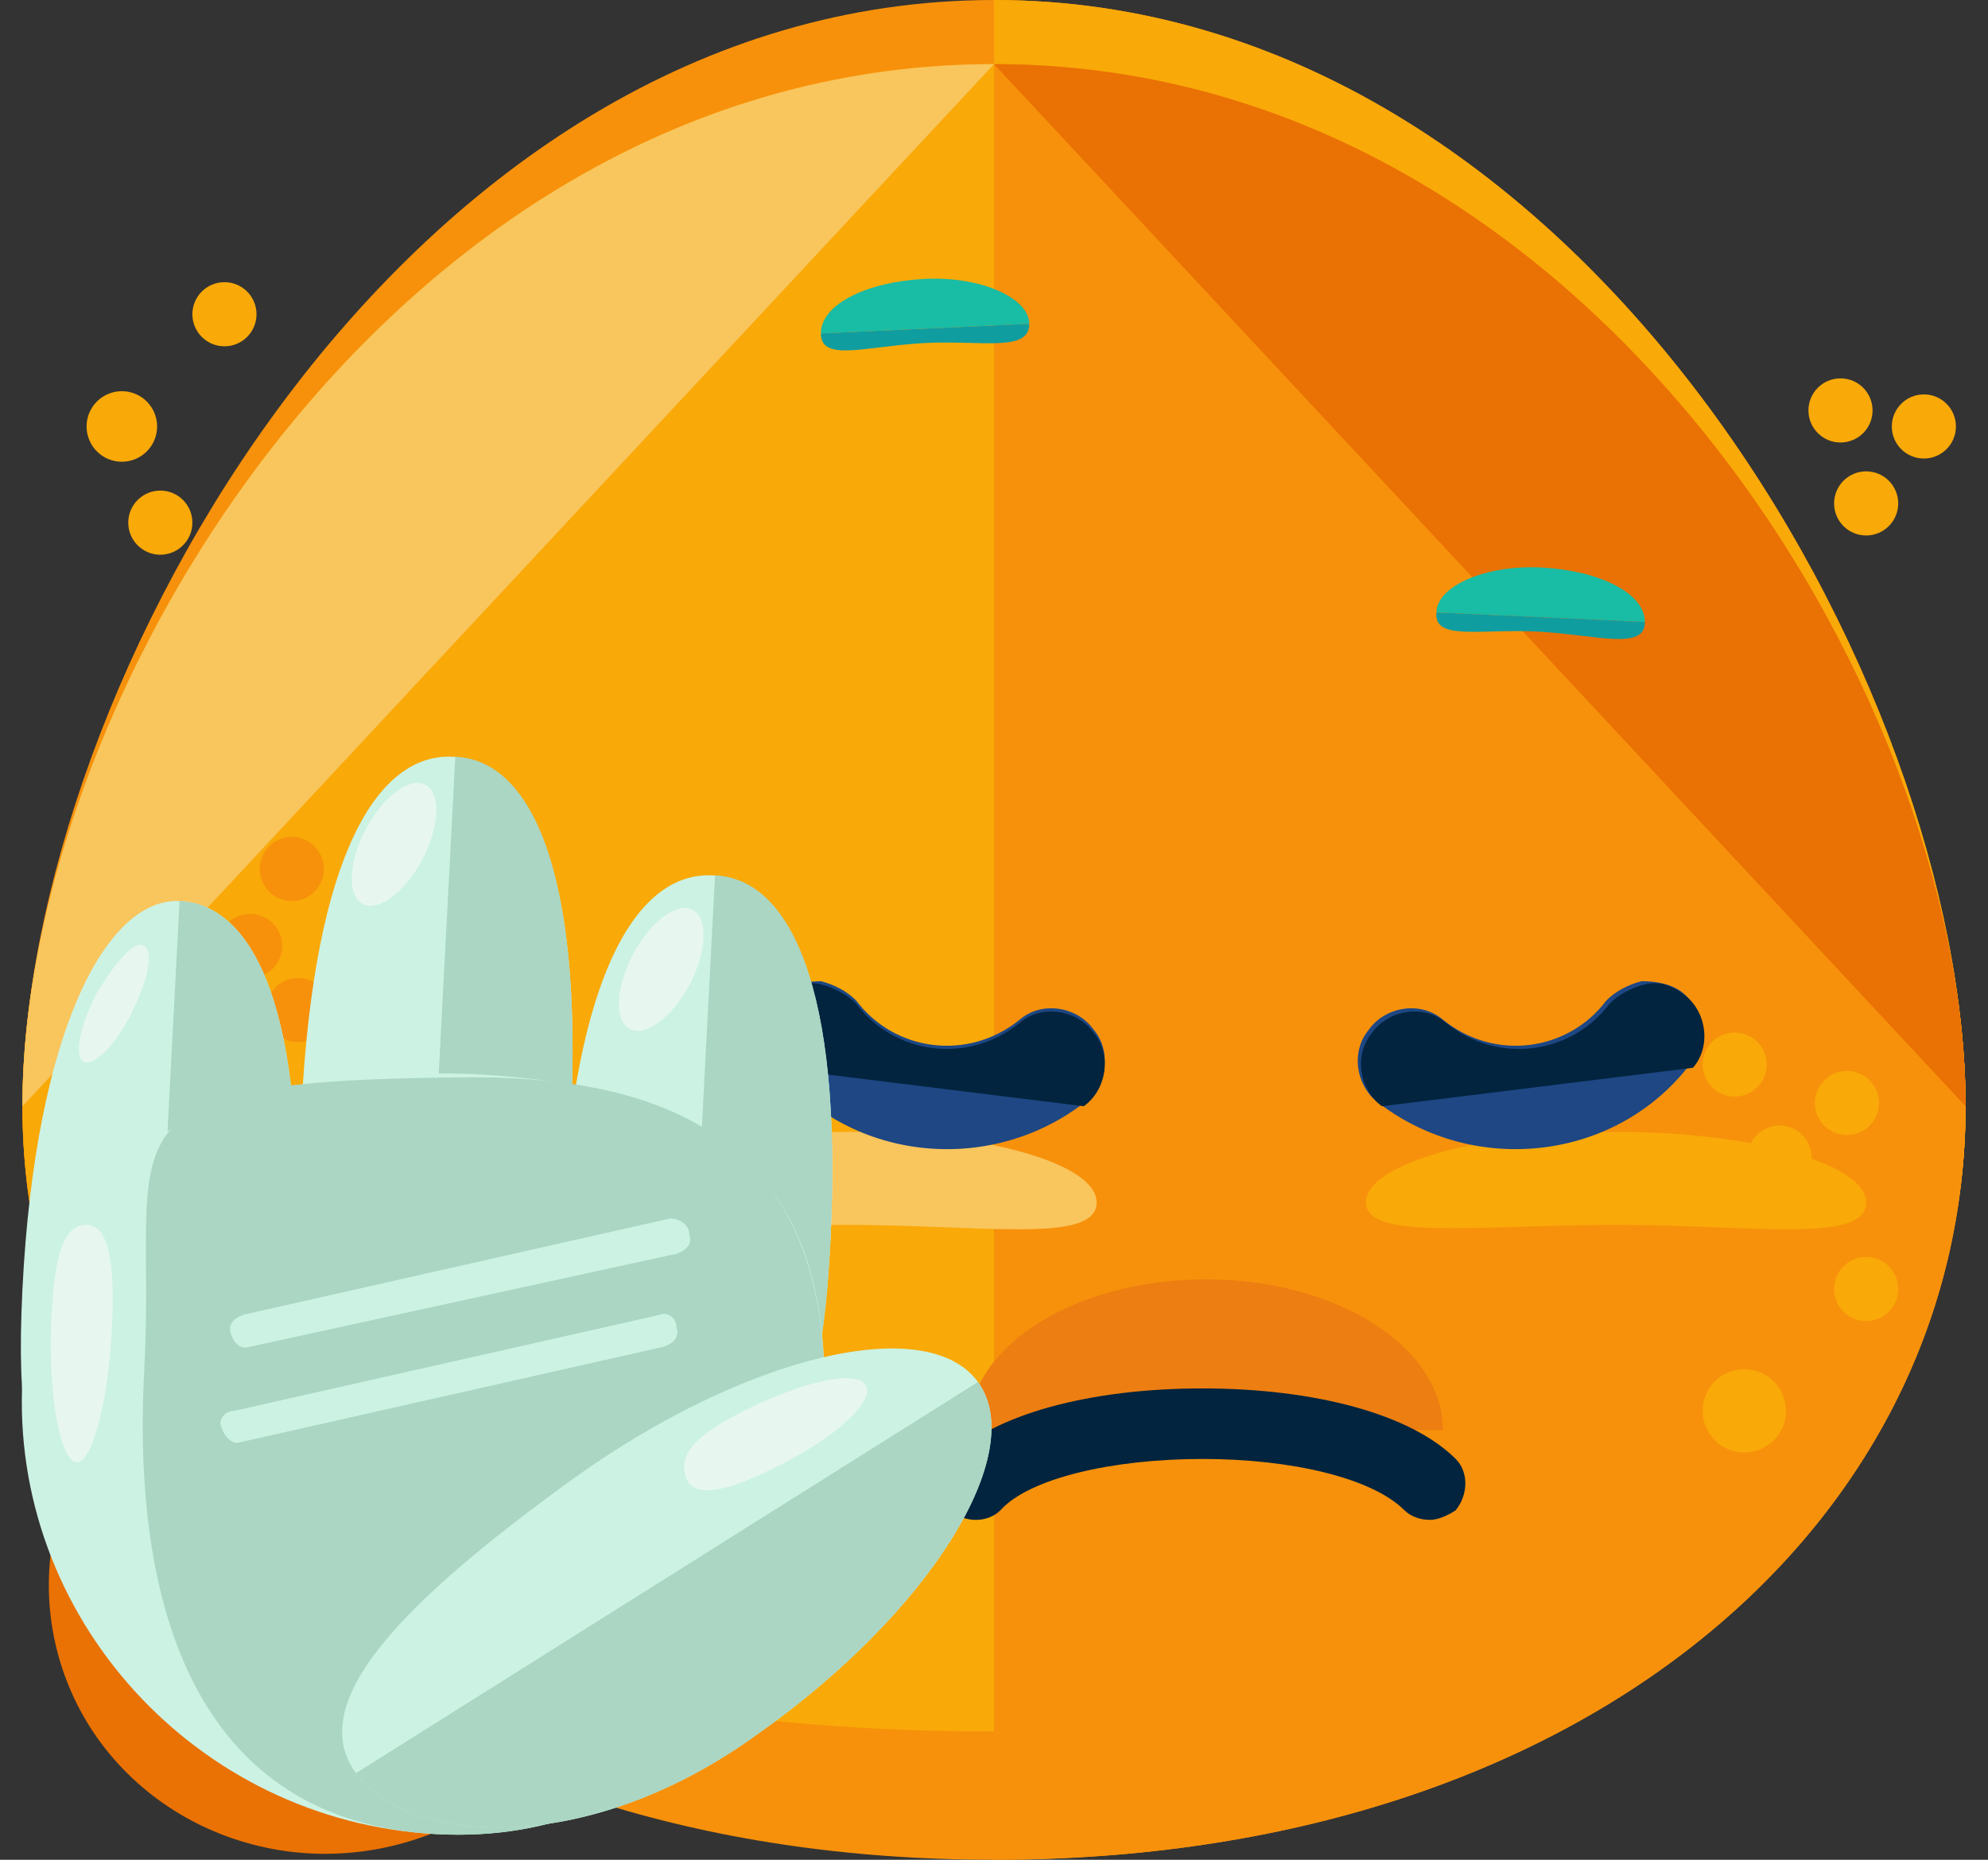 <svg xmlns="http://www.w3.org/2000/svg" xmlns:xlink="http://www.w3.org/1999/xlink" width="62" height="58" version="1.1" viewBox="0 0 62 58"><rect x="0" y="0" width="62" height="58" fill="#333333" stroke="none"/><title>imgly_sticker_emoticons_not_speaking_to_you</title><desc>Created with Sketch.</desc><g id="Page-1" fill="none" fill-rule="evenodd" stroke="none" stroke-width="1"><g id="not_speaking_to_you" fill-rule="nonzero" transform="translate(-1, 0)"><ellipse id="Oval" cx="11.303" cy="49.289" fill="#EA7103" rx="8.8" ry="8.5" transform="translate(11.303, 49.289) rotate(-15.89) translate(-11.303, -49.289)"/><g id="Group" transform="translate(1, 0)"><path id="Shape" fill="#F7910B" d="M61.3,34.5 C61.3,47.5 49.4,58 31,58 C12.6,58 0.7,47.5 0.7,34.5 C0.7,21.5 12.6,2 31,2 C49.4,2 61.3,21.5 61.3,34.5 Z"/><path id="Shape" fill="#F7910B" d="M61.3,34.5 C61.3,47.5 49.4,54 31,54 C12.6,54 0.7,47.5 0.7,34.5 C0.7,21.5 12.6,0 31,0 C49.4,0 61.3,21.5 61.3,34.5 Z"/><path id="Shape" fill="#F9A908" d="M31,0 C49.4,0 61.3,21.5 61.3,34.5 C61.3,47.5 49.4,54 31,54"/><path id="Shape" fill="#F9A908" d="M61.3,34.5 C61.3,47.5 49.4,54 31,54 C12.6,54 0.7,47.5 0.7,34.5 C0.7,21.5 12.6,2 31,2 C49.4,2 61.3,21.5 61.3,34.5 Z"/><path id="Shape" fill="#F9C55D" d="M0.7,34.5 C0.7,21.5 12.6,2 31,2"/><path id="Shape" fill="#F7910B" d="M31,2 C49.4,2 61.3,21.5 61.3,34.5 C61.3,47.5 49.4,58 31,58"/><path id="Shape" fill="#EA7103" d="M31,2 C49.4,2 61.3,21.5 61.3,34.5"/><g id="Shape"><path fill="#19BCA4" d="M10.8,0.7 C9,0.8 7.6,1.5 7.6,2.4 L14.1,2.1 C14.1,1.3 12.6,0.6 10.8,0.7 Z" transform="translate(18, 8)"/><path fill="#19BCA4" d="M30.1,9.7 C28.3,9.6 26.8,10.3 26.8,11.1 L33.3,11.4 C33.3,10.5 31.9,9.8 30.1,9.7 Z" transform="translate(18, 8)"/><path fill="#109DA0" d="M10.8,2.7 C12.6,2.6 14.1,3 14.1,2.1 L7.6,2.4 C7.6,3.3 9,2.8 10.8,2.7 Z" transform="translate(18, 8)"/><path fill="#109DA0" d="M30,11.7 C31.8,11.8 33.3,12.3 33.3,11.4 L26.8,11.1 C26.7,12 28.2,11.6 30,11.7 Z" transform="translate(18, 8)"/><path fill="#F9C55D" d="M8.4,27.3 C4.1,27.3 0.6,28.3 0.6,29.5 C0.6,30.7 4.1,30.2 8.4,30.2 C12.7,30.2 16.2,30.8 16.2,29.5 C16.2,28.3 12.8,27.3 8.4,27.3 Z" transform="translate(18, 8)"/><path fill="#F9A908" d="M32.4,27.3 C28.1,27.3 24.6,28.3 24.6,29.5 C24.6,30.7 28.1,30.2 32.4,30.2 C36.7,30.2 40.2,30.8 40.2,29.5 C40.2,28.3 36.7,27.3 32.4,27.3 Z" transform="translate(18, 8)"/></g><g id="Shape"><g><path fill="#1E4784" d="M2.6,0.6 C3,0.7 3.4,0.9 3.7,1.2 C4.9,2.8 7.2,3.1 8.8,1.8 C9.5,1.2 10.6,1.4 11.1,2.1 C11.7,2.8 11.5,3.9 10.8,4.4 C7.8,6.7 3.4,6.2 1.1,3.2 C0.5,2.5 0.7,1.4 1.4,0.9 C1.7,0.7 2.2,0.6 2.6,0.6 Z" transform="translate(23, 30)"/><path fill="#02243E" d="M1.1,3.3 C0.5,2.6 0.7,1.5 1.4,1 C1.8,0.7 2.2,0.6 2.6,0.7 C3,0.8 3.4,1 3.7,1.3 C4.9,2.9 7.2,3.2 8.8,1.9 C9.5,1.3 10.6,1.5 11.1,2.2 C11.7,2.9 11.5,4 10.8,4.5" transform="translate(23, 30)"/></g><g><path fill="#1E4784" d="M9.2,0.6 C8.8,0.7 8.4,0.9 8.1,1.2 C6.9,2.8 4.6,3.1 3,1.8 C2.3,1.2 1.2,1.4 0.7,2.1 C0.1,2.8 0.3,3.9 1,4.4 C4,6.7 8.4,6.2 10.7,3.2 C11.3,2.5 11.1,1.4 10.4,0.9 C10.1,0.7 9.7,0.6 9.2,0.6 Z" transform="translate(23, 30) translate(19, 0)"/><path fill="#02243E" d="M10.8,3.3 C11.4,2.6 11.2,1.5 10.5,1 C10.1,0.7 9.7,0.6 9.3,0.7 C8.9,0.8 8.5,1 8.2,1.3 C7,2.9 4.7,3.2 3.1,1.9 C2.4,1.3 1.3,1.5 0.8,2.2 C0.2,2.9 0.4,4 1.1,4.5" transform="translate(23, 30) translate(19, 0)"/></g></g><g id="Shape"><path fill="#ED7E11" d="M1.2,5.6 C1.2,3 4.5,0.9 8.6,0.9 C12.7,0.9 16,3 16,5.6" transform="translate(29, 39)"/><path fill="#02243E" d="M15.6,8.4 C15.3,8.4 15,8.3 14.8,8.1 C13.8,7.1 11.3,6.5 8.5,6.5 C5.7,6.5 3.1,7.1 2.2,8.1 C1.8,8.5 1.1,8.5 0.6,8.1 C0.2,7.7 0.2,7 0.6,6.5 C2,5.1 5,4.3 8.5,4.3 C12,4.3 15,5.1 16.4,6.5 C16.8,6.9 16.8,7.6 16.4,8.1 C16.1,8.3 15.8,8.4 15.6,8.4 Z" transform="translate(29, 39)"/></g><circle id="Oval" cx="9.3" cy="31.5" r="1" fill="#F7910B"/><ellipse id="Oval" cx="4.8" cy="33.5" fill="#F7910B" rx="1.1" ry="1.1"/><ellipse id="Oval" cx="7.8" cy="29.5" fill="#F7910B" rx="1" ry="1"/><ellipse id="Oval" cx="12.4" cy="31.3" fill="#F7910B" rx="1" ry="1"/><circle id="Oval" cx="57.6" cy="34.4" r="1" fill="#F9A908"/><circle id="Oval" cx="54.1" cy="33.2" r="1" fill="#F9A908"/><circle id="Oval" cx="58.2" cy="40.2" r="1" fill="#F9A908"/><circle id="Oval" cx="54.4" cy="44" r="1.3" fill="#F9A908"/><circle id="Oval" cx="55.5" cy="36.1" r="1" fill="#F9A908"/><ellipse id="Oval" cx="8.3" cy="35.5" fill="#F7910B" rx="1" ry="1"/><circle id="Oval" cx="9.1" cy="27.1" r="1" fill="#F7910B"/><ellipse id="Oval" cx="3.8" cy="13.3" fill="#F9A908" rx="1.1" ry="1.1"/><ellipse id="Oval" cx="7" cy="9.8" fill="#F9A908" rx="1" ry="1"/><ellipse id="Oval" cx="58.2" cy="15.7" fill="#F9A908" rx="1" ry="1"/><ellipse id="Oval" cx="57.4" cy="12.8" fill="#F9A908" rx="1" ry="1"/><circle id="Oval" cx="60" cy="13.3" r="1" fill="#F9A908"/><ellipse id="Oval" cx="5" cy="16.3" fill="#F9A908" rx="1" ry="1"/></g><g id="Group" transform="translate(1, 23)"><g id="Shape"><path fill="#CCF2E3" d="M17.8,12 C17.4,20 15.6,17.9 13.3,17.8 C11,17.7 9,19.6 9.4,11.6 C9.8,3.6 11.8,0.5 14.1,0.6 C16.5,0.7 18.2,4 17.8,12 Z"/><path fill="#AAD6C3" d="M14.2,0.6 C16.5,0.7 18.2,4 17.8,12 C17.4,20 15.6,17.9 13.3,17.8"/><path fill="#CCF2E3" d="M9.2,16.5 C8.8,24.5 7,22.4 4.7,22.3 C2.4,22.2 0.3,25.3 0.7,17.2 C1.1,9.2 3.3,5 5.6,5.1 C7.9,5.2 9.6,8.5 9.2,16.5 Z"/><path fill="#AAD6C3" d="M5.6,5.1 C7.9,5.2 9.6,8.5 9.2,16.5 C8.8,24.5 7,22.4 4.7,22.3"/><path fill="#CCF2E3" d="M25.9,15.7 C25.5,23.7 23.7,21.6 21.4,21.5 C19.1,21.4 17.1,23.3 17.5,15.3 C17.9,7.3 19.9,4.2 22.2,4.3 C24.6,4.4 26.3,7.7 25.9,15.7 Z"/><path fill="#AAD6C3" d="M22.3,4.3 C24.6,4.4 26.3,7.7 25.9,15.7 C25.5,23.7 23.7,21.6 21.4,21.5"/><path fill="#CCF2E3" d="M25.7,21.1 C25.3,28.5 21.1,34.6 13.6,34.2 C6.1,33.8 0.3,27.4 0.7,20 C1.1,12.6 7.3,10.2 14.8,10.5 C22.3,10.9 26,13.6 25.7,21.1 Z"/><path fill="#AAD6C3" d="M25.7,21.1 C25.3,28.5 21.1,34.6 13.6,34.2 C6.1,33.8 4.1,27.1 4.5,19.7 C4.9,12.3 2.6,10.7 14.4,10.6 C21.9,10.5 26,13.4 25.7,21.1 Z"/><path fill="#CCF2E3" d="M30.5,20.1 C32.1,22.3 29,27.3 23.6,31.1 C18.2,35 12.7,34.5 11.1,32.3 C9.5,30.1 12.5,27 17.9,23.1 C23.2,19.3 28.9,17.9 30.5,20.1 Z"/><path fill="#AAD6C3" d="M30.5,20.1 C32.1,22.3 29,27.3 23.6,31.1 C18.2,35 12.7,34.5 11.1,32.3"/></g><path id="Shape" fill="#CCF2E3" d="M21.5,15.5 C21.6,15.8 21.4,16 21.1,16.1 L7.8,19 C7.5,19.1 7.3,18.9 7.2,18.6 L7.2,18.6 C7.1,18.3 7.3,18.1 7.6,18 L20.9,15 C21.2,15 21.5,15.2 21.5,15.5 L21.5,15.5 Z"/><path id="Shape" fill="#CCF2E3" d="M21.1,18.4 C21.2,18.7 21,18.9 20.7,19 L7.4,22 C7.2,22 7,21.8 6.9,21.5 L6.9,21.5 C6.8,21.3 7,21 7.3,21 L20.6,18 C20.8,17.9 21.1,18.1 21.1,18.4 L21.1,18.4 Z"/><ellipse id="Oval" cx="12.289" cy="3.332" fill="#E7F7EF" rx="1" ry="2.1" transform="translate(12.289, 3.332) rotate(-152.246) translate(-12.289, -3.332)"/><path id="Shape" fill="#E7F7EF" d="M3,8 C2.5,9 2.3,9.9 2.6,10.1 C2.9,10.3 3.6,9.6 4.1,8.6 C4.6,7.6 4.8,6.7 4.5,6.5 C4.2,6.3 3.6,7 3,8 Z"/><ellipse id="Oval" cx="20.624" cy="7.233" fill="#E7F7EF" rx="1" ry="2.1" transform="translate(20.624, 7.233) rotate(-152.205) translate(-20.624, -7.233)"/><path id="Shape" fill="#E7F7EF" d="M3.5,18.2 C3.4,20.6 2.9,22.6 2.4,22.6 C1.9,22.6 1.5,20.6 1.6,18.2 C1.7,15.8 2.1,15.2 2.7,15.2 C3.2,15.2 3.6,15.8 3.5,18.2 Z"/><path id="Shape" fill="#E7F7EF" d="M23.2,21 C25,20.1 26.7,19.7 27,20.2 C27.3,20.7 26,21.9 24.1,22.8 C22.3,23.7 21.6,23.6 21.4,23.1 C21.2,22.5 21.4,21.9 23.2,21 Z"/></g></g></g></svg>